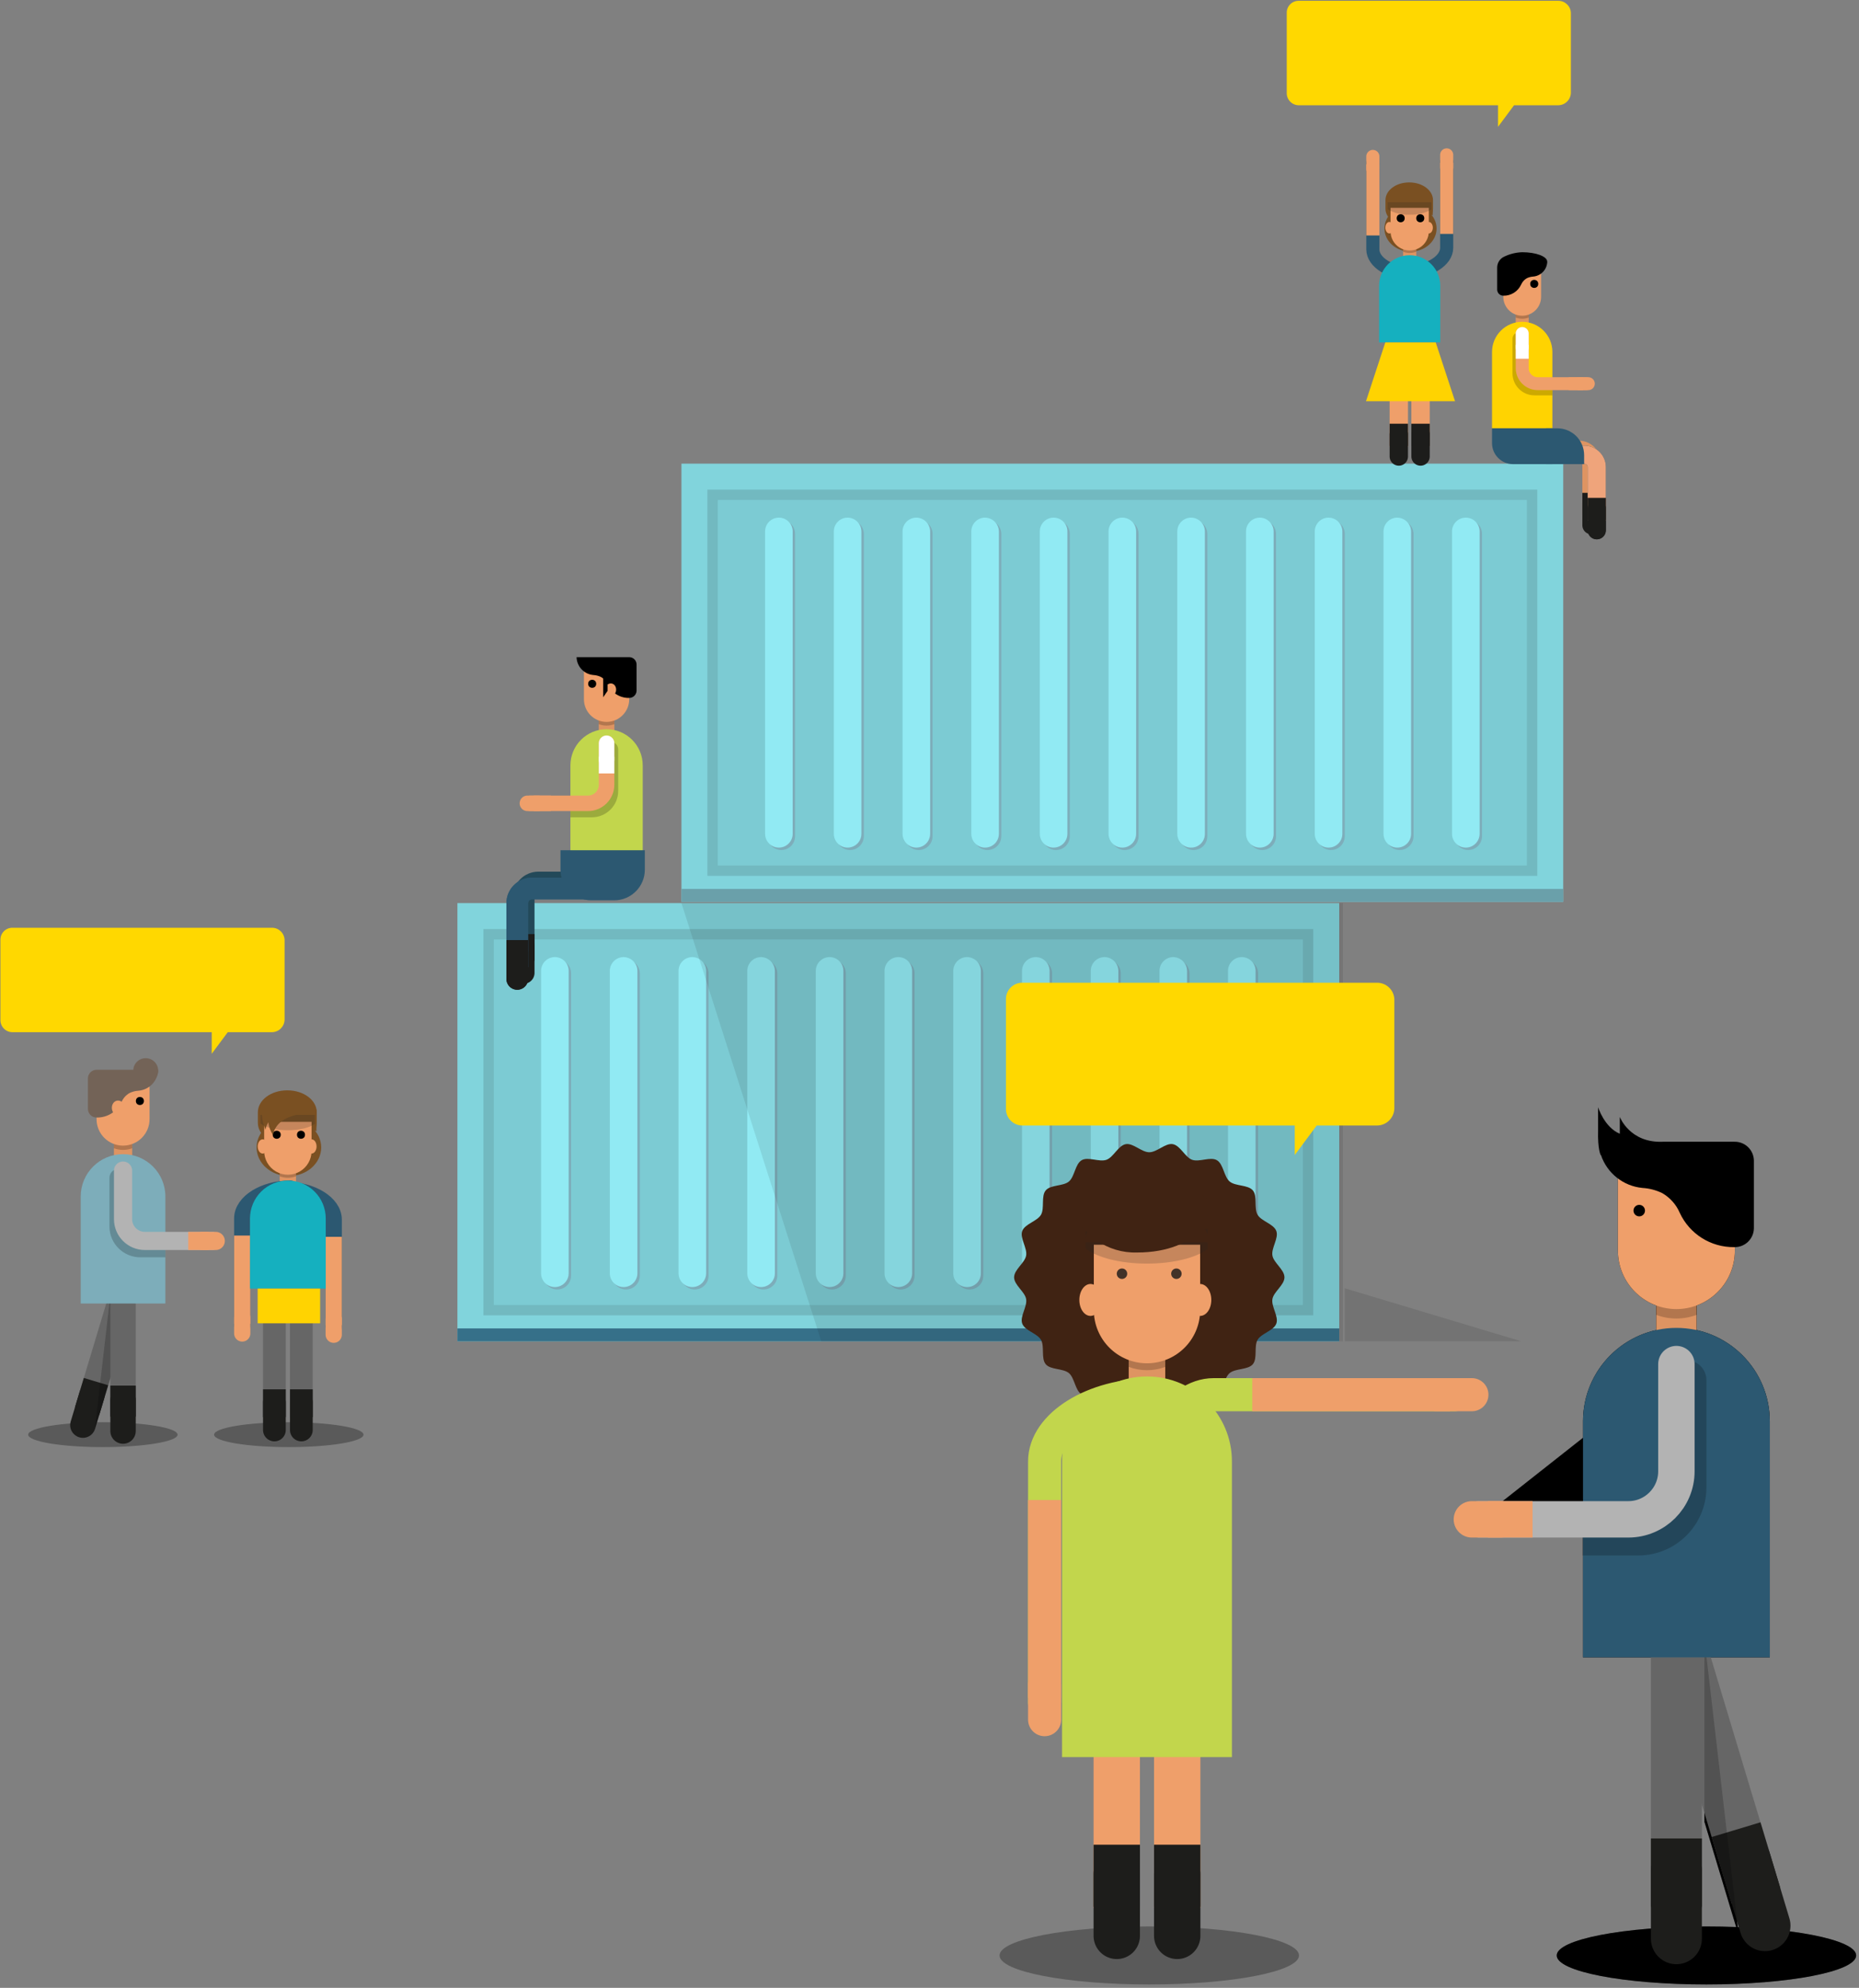 <?xml version="1.0" encoding="UTF-8" standalone="no"?>
<svg width="463px" height="495px" viewBox="0 0 463 495" version="1.1" xmlns="http://www.w3.org/2000/svg" xmlns:xlink="http://www.w3.org/1999/xlink">
    <rect x="0" y="0" width="463" height="495" fill="#808080" stroke="none"/>
    <!-- Generator: Sketch 46.2 (44496) - http://www.bohemiancoding.com/sketch -->
    <title>feature_community</title>
    <desc>Created with Sketch.</desc>
    <defs></defs>
    <g id="Page-1" stroke="none" stroke-width="1" fill="none" fill-rule="evenodd">
        <g id="feature_community">
            <g id="containers" transform="translate(334, 320)" fill-rule="nonzero" fill="#000000" opacity="0.1">
                <polygon id="Shape" points="44.877 14.001 0.93 14.001 0.93 0.797"></polygon>
            </g>
            <g id="community">
                <g id="container" transform="translate(169, 115)" fill-rule="nonzero">
                    <rect id="Rectangle-path" fill="#81D4DC" x="0.721" y="0.453" width="219.614" height="109.114"></rect>
                    <rect id="Rectangle-path" fill="#1D1D1B" opacity="0.05" x="7.187" y="6.918" width="206.684" height="96.183"></rect>
                    <path d="M211.284,9.504 L211.284,100.515 L9.773,100.515 L9.773,9.504 L211.284,9.504 L211.284,9.504 Z M213.871,6.918 L7.187,6.918 L7.187,103.101 L213.871,103.101 L213.871,6.918 L213.871,6.918 Z" id="Shape" fill="#1D1D1B" opacity="0.1"></path>
                    <path d="M111.132,14.499 C110.22,14.499 109.346,14.86 108.701,15.505 C108.057,16.149 107.695,17.024 107.695,17.935 L107.695,93.23 C107.695,95.127 109.234,96.666 111.132,96.666 C113.029,96.666 114.568,95.127 114.568,93.23 L114.568,17.935 C114.568,17.024 114.206,16.149 113.562,15.505 C112.917,14.86 112.043,14.498 111.132,14.499 L111.132,14.499 Z" id="Shape" fill="#7DADBA"></path>
                    <path d="M94.011,14.499 C93.1,14.499 92.225,14.86 91.581,15.505 C90.936,16.149 90.574,17.024 90.575,17.935 L90.575,93.23 C90.575,95.127 92.113,96.666 94.011,96.666 C95.909,96.666 97.447,95.127 97.447,93.23 L97.447,17.935 C97.448,17.024 97.086,16.149 96.441,15.505 C95.797,14.86 94.922,14.499 94.011,14.499 L94.011,14.499 Z" id="Shape" fill="#7DADBA"></path>
                    <path d="M76.951,14.499 C76.039,14.499 75.165,14.86 74.52,15.505 C73.876,16.149 73.514,17.024 73.514,17.935 L73.514,93.23 C73.514,95.127 75.053,96.666 76.951,96.666 C78.848,96.666 80.387,95.127 80.387,93.23 L80.387,17.935 C80.345,16.055 78.831,14.54 76.951,14.499 L76.951,14.499 Z" id="Shape" fill="#7DADBA"></path>
                    <path d="M59.83,14.499 C58.919,14.499 58.044,14.86 57.4,15.505 C56.755,16.149 56.393,17.024 56.394,17.935 L56.394,93.23 C56.394,95.127 57.932,96.666 59.83,96.666 C61.728,96.666 63.266,95.127 63.266,93.23 L63.266,17.935 C63.246,16.046 61.719,14.519 59.83,14.499 L59.83,14.499 Z" id="Shape" fill="#7DADBA"></path>
                    <path d="M179.614,14.499 C178.703,14.499 177.828,14.86 177.184,15.505 C176.539,16.149 176.177,17.024 176.178,17.935 L176.178,93.23 C176.178,95.127 177.716,96.666 179.614,96.666 C181.512,96.666 183.05,95.127 183.05,93.23 L183.05,17.935 C183.009,16.055 181.494,14.54 179.614,14.499 L179.614,14.499 Z" id="Shape" fill="#7DADBA"></path>
                    <path d="M196.674,14.499 C195.763,14.499 194.889,14.86 194.244,15.505 C193.6,16.149 193.238,17.024 193.238,17.935 L193.238,93.23 C193.238,95.127 194.777,96.666 196.674,96.666 C198.572,96.666 200.111,95.127 200.111,93.23 L200.111,17.935 C200.111,17.024 199.749,16.149 199.105,15.505 C198.46,14.86 197.586,14.499 196.674,14.499 L196.674,14.499 Z" id="Shape" fill="#7DADBA"></path>
                    <path d="M42.709,14.499 C41.798,14.499 40.924,14.86 40.279,15.505 C39.635,16.149 39.273,17.024 39.273,17.935 L39.273,93.23 C39.273,95.127 40.812,96.666 42.709,96.666 C44.607,96.666 46.146,95.127 46.146,93.23 L46.146,17.935 C46.125,16.046 44.599,14.519 42.709,14.499 L42.709,14.499 Z" id="Shape" fill="#7DADBA"></path>
                    <path d="M25.589,14.499 C24.677,14.499 23.803,14.86 23.159,15.505 C22.514,16.149 22.152,17.024 22.153,17.935 L22.153,93.23 C22.153,95.127 23.691,96.666 25.589,96.666 C27.487,96.666 29.025,95.127 29.025,93.23 L29.025,17.935 C29.025,17.024 28.664,16.149 28.019,15.505 C27.375,14.86 26.5,14.499 25.589,14.499 L25.589,14.499 Z" id="Shape" fill="#7DADBA"></path>
                    <path d="M162.493,14.499 C161.582,14.499 160.708,14.86 160.063,15.505 C159.419,16.149 159.057,17.024 159.057,17.935 L159.057,93.23 C159.057,94.457 159.712,95.592 160.775,96.205 C161.839,96.819 163.148,96.819 164.212,96.205 C165.275,95.592 165.93,94.457 165.93,93.23 L165.93,17.935 C165.909,16.046 164.383,14.519 162.493,14.499 L162.493,14.499 Z" id="Shape" fill="#7DADBA"></path>
                    <path d="M145.373,14.499 C144.461,14.499 143.587,14.86 142.943,15.505 C142.298,16.149 141.936,17.024 141.937,17.935 L141.937,93.23 C141.937,95.127 143.475,96.666 145.373,96.666 C147.271,96.666 148.809,95.127 148.809,93.23 L148.809,17.935 C148.789,16.046 147.262,14.519 145.373,14.499 L145.373,14.499 Z" id="Shape" fill="#7DADBA"></path>
                    <path d="M128.252,14.499 C127.341,14.499 126.467,14.86 125.822,15.505 C125.178,16.149 124.816,17.024 124.816,17.935 L124.816,93.23 C124.816,94.141 125.178,95.015 125.822,95.66 C126.467,96.304 127.341,96.666 128.252,96.666 C129.167,96.677 130.047,96.318 130.694,95.671 C131.34,95.024 131.699,94.144 131.688,93.23 L131.688,17.935 C131.668,16.046 130.141,14.519 128.252,14.499 L128.252,14.499 Z" id="Shape" fill="#7DADBA"></path>
                    <path d="M110.529,13.896 C109.617,13.896 108.743,14.258 108.098,14.902 C107.454,15.547 107.092,16.421 107.093,17.332 L107.093,92.627 C107.093,94.525 108.631,96.063 110.529,96.063 C112.426,96.063 113.965,94.525 113.965,92.627 L113.965,17.332 C113.965,16.421 113.603,15.547 112.959,14.902 C112.314,14.258 111.44,13.896 110.529,13.896 L110.529,13.896 Z" id="Shape" fill="#91EAF3"></path>
                    <path d="M93.408,13.896 C92.497,13.896 91.622,14.258 90.978,14.902 C90.333,15.547 89.972,16.421 89.972,17.332 L89.972,92.627 C89.972,94.525 91.51,96.063 93.408,96.063 C95.306,96.063 96.844,94.525 96.844,92.627 L96.844,17.332 C96.845,16.421 96.483,15.547 95.838,14.902 C95.194,14.258 94.32,13.896 93.408,13.896 L93.408,13.896 Z" id="Shape" fill="#91EAF3"></path>
                    <path d="M76.348,13.896 C75.436,13.896 74.562,14.258 73.918,14.902 C73.273,15.547 72.911,16.421 72.912,17.332 L72.912,92.627 C72.912,94.525 74.45,96.063 76.348,96.063 C78.246,96.063 79.784,94.525 79.784,92.627 L79.784,17.332 C79.742,15.452 78.228,13.938 76.348,13.896 L76.348,13.896 Z" id="Shape" fill="#91EAF3"></path>
                    <path d="M59.227,13.896 C58.316,13.896 57.442,14.258 56.797,14.902 C56.153,15.547 55.791,16.421 55.791,17.332 L55.791,92.627 C55.791,93.854 56.446,94.989 57.509,95.603 C58.572,96.216 59.882,96.216 60.945,95.603 C62.008,94.989 62.663,93.854 62.663,92.627 L62.663,17.332 C62.643,15.443 61.116,13.917 59.227,13.896 L59.227,13.896 Z" id="Shape" fill="#91EAF3"></path>
                    <path d="M179.011,13.896 C178.1,13.896 177.225,14.258 176.581,14.902 C175.936,15.547 175.575,16.421 175.575,17.332 L175.575,92.627 C175.575,94.525 177.113,96.063 179.011,96.063 C180.909,96.063 182.447,94.525 182.447,92.627 L182.447,17.332 C182.406,15.452 180.891,13.938 179.011,13.896 L179.011,13.896 Z" id="Shape" fill="#91EAF3"></path>
                    <path d="M196.072,13.896 C195.16,13.896 194.286,14.258 193.641,14.902 C192.997,15.547 192.635,16.421 192.635,17.332 L192.635,92.627 C192.635,94.525 194.174,96.063 196.072,96.063 C197.969,96.063 199.508,94.525 199.508,92.627 L199.508,17.332 C199.508,16.421 199.146,15.547 198.502,14.902 C197.857,14.258 196.983,13.896 196.072,13.896 L196.072,13.896 Z" id="Shape" fill="#91EAF3"></path>
                    <path d="M42.107,13.896 C41.195,13.896 40.321,14.258 39.676,14.902 C39.032,15.547 38.67,16.421 38.67,17.332 L38.67,92.627 C38.67,94.525 40.209,96.063 42.107,96.063 C44.004,96.063 45.543,94.525 45.543,92.627 L45.543,17.332 C45.522,15.443 43.996,13.916 42.107,13.896 L42.107,13.896 Z" id="Shape" fill="#91EAF3"></path>
                    <path d="M24.986,13.896 C24.075,13.896 23.2,14.258 22.556,14.902 C21.911,15.547 21.549,16.421 21.55,17.332 L21.55,92.627 C21.55,94.525 23.088,96.063 24.986,96.063 C26.884,96.063 28.422,94.525 28.422,92.627 L28.422,17.332 C28.423,16.421 28.061,15.547 27.416,14.902 C26.772,14.258 25.897,13.896 24.986,13.896 L24.986,13.896 Z" id="Shape" fill="#91EAF3"></path>
                    <path d="M161.891,13.896 C160.979,13.896 160.105,14.258 159.46,14.902 C158.816,15.547 158.454,16.421 158.454,17.332 L158.454,92.627 C158.454,94.525 159.993,96.063 161.891,96.063 C163.788,96.063 165.327,94.525 165.327,92.627 L165.327,17.332 C165.306,15.443 163.78,13.917 161.891,13.896 L161.891,13.896 Z" id="Shape" fill="#91EAF3"></path>
                    <path d="M144.77,13.896 C143.859,13.896 142.984,14.258 142.34,14.902 C141.695,15.547 141.333,16.421 141.334,17.332 L141.334,92.627 C141.334,94.525 142.872,96.063 144.77,96.063 C146.668,96.063 148.206,94.525 148.206,92.627 L148.206,17.332 C148.186,15.443 146.659,13.917 144.77,13.896 L144.77,13.896 Z" id="Shape" fill="#91EAF3"></path>
                    <path d="M127.649,13.896 C126.738,13.896 125.864,14.258 125.219,14.902 C124.575,15.547 124.213,16.421 124.213,17.332 L124.213,92.627 C124.213,93.538 124.575,94.413 125.219,95.057 C125.864,95.702 126.738,96.063 127.649,96.063 C128.564,96.074 129.444,95.715 130.091,95.068 C130.738,94.422 131.096,93.541 131.086,92.627 L131.086,17.332 C131.065,15.443 129.539,13.917 127.649,13.896 L127.649,13.896 Z" id="Shape" fill="#91EAF3"></path>
                    <rect id="Rectangle-path" fill="#6AA0AA" x="0.721" y="106.36" width="219.614" height="3.206"></rect>
                </g>
                <g id="container_unten" transform="translate(113, 224)" fill-rule="nonzero">
                    <rect id="Rectangle-path" fill="#81D4DC" x="0.928" y="0.887" width="219.614" height="109.114"></rect>
                    <rect id="Rectangle-path" fill="#1D1D1B" opacity="0.05" x="7.394" y="7.352" width="206.684" height="96.183"></rect>
                    <path d="M211.491,9.938 L211.491,100.949 L9.98,100.949 L9.98,9.938 L211.491,9.938 L211.491,9.938 Z M214.077,7.352 L7.394,7.352 L7.394,103.535 L214.077,103.535 L214.077,7.352 Z" id="Shape" fill="#1D1D1B" opacity="0.1"></path>
                    <path d="M111.338,14.933 C110.427,14.933 109.553,15.295 108.908,15.939 C108.264,16.584 107.902,17.458 107.902,18.369 L107.902,93.664 C107.902,95.562 109.441,97.1 111.338,97.1 C113.236,97.1 114.775,95.562 114.775,93.664 L114.775,18.369 C114.775,17.458 114.413,16.584 113.769,15.939 C113.124,15.295 112.25,14.933 111.338,14.933 L111.338,14.933 Z" id="Shape" fill="#7DADBA"></path>
                    <path d="M94.218,14.933 C93.306,14.933 92.432,15.295 91.788,15.939 C91.143,16.584 90.781,17.458 90.782,18.369 L90.782,93.664 C90.782,95.562 92.32,97.1 94.218,97.1 C96.116,97.1 97.654,95.562 97.654,93.664 L97.654,18.369 C97.654,17.458 97.293,16.584 96.648,15.939 C96.004,15.295 95.129,14.933 94.218,14.933 L94.218,14.933 Z" id="Shape" fill="#7DADBA"></path>
                    <path d="M77.158,14.933 C76.246,14.933 75.372,15.295 74.727,15.939 C74.083,16.584 73.721,17.458 73.721,18.369 L73.721,93.664 C73.721,95.562 75.26,97.1 77.158,97.1 C79.055,97.1 80.594,95.562 80.594,93.664 L80.594,18.369 C80.552,16.489 79.038,14.975 77.158,14.933 Z" id="Shape" fill="#7DADBA"></path>
                    <path d="M60.037,14.933 C59.126,14.933 58.251,15.295 57.607,15.939 C56.962,16.584 56.6,17.458 56.601,18.369 L56.601,93.664 C56.601,95.562 58.139,97.1 60.037,97.1 C61.935,97.1 63.473,95.562 63.473,93.664 L63.473,18.369 C63.453,16.48 61.926,14.954 60.037,14.933 L60.037,14.933 Z" id="Shape" fill="#7DADBA"></path>
                    <path d="M179.821,14.933 C178.91,14.933 178.035,15.295 177.391,15.939 C176.746,16.584 176.384,17.458 176.385,18.369 L176.385,93.664 C176.385,95.562 177.923,97.1 179.821,97.1 C181.719,97.1 183.257,95.562 183.257,93.664 L183.257,18.369 C183.216,16.489 181.701,14.975 179.821,14.933 Z" id="Shape" fill="#7DADBA"></path>
                    <path d="M196.881,14.933 C195.97,14.933 195.096,15.295 194.451,15.939 C193.807,16.584 193.445,17.458 193.445,18.369 L193.445,93.664 C193.445,95.562 194.984,97.1 196.881,97.1 C198.779,97.1 200.317,95.562 200.317,93.664 L200.317,18.369 C200.318,17.458 199.956,16.584 199.312,15.939 C198.667,15.295 197.793,14.933 196.881,14.933 L196.881,14.933 Z" id="Shape" fill="#7DADBA"></path>
                    <path d="M42.916,14.933 C42.005,14.933 41.131,15.295 40.486,15.939 C39.842,16.584 39.48,17.458 39.48,18.369 L39.48,93.664 C39.48,95.562 41.019,97.1 42.916,97.1 C44.814,97.1 46.352,95.562 46.352,93.664 L46.352,18.369 C46.332,16.48 44.806,14.954 42.916,14.933 L42.916,14.933 Z" id="Shape" fill="#7DADBA"></path>
                    <path d="M25.796,14.933 C24.884,14.933 24.01,15.295 23.366,15.939 C22.721,16.584 22.359,17.458 22.36,18.369 L22.36,93.664 C22.36,95.562 23.898,97.1 25.796,97.1 C27.694,97.1 29.232,95.562 29.232,93.664 L29.232,18.369 C29.232,17.458 28.87,16.584 28.226,15.939 C27.581,15.295 26.707,14.933 25.796,14.933 L25.796,14.933 Z" id="Shape" fill="#7DADBA"></path>
                    <path d="M162.7,14.933 C161.789,14.933 160.915,15.295 160.27,15.939 C159.626,16.584 159.264,17.458 159.264,18.369 L159.264,93.664 C159.264,95.562 160.803,97.1 162.7,97.1 C164.598,97.1 166.137,95.562 166.137,93.664 L166.137,18.369 C166.116,16.48 164.59,14.954 162.7,14.933 L162.7,14.933 Z" id="Shape" fill="#7DADBA"></path>
                    <path d="M145.58,14.933 C144.668,14.933 143.794,15.295 143.149,15.939 C142.505,16.584 142.143,17.458 142.144,18.369 L142.144,93.664 C142.144,95.562 143.682,97.1 145.58,97.1 C147.477,97.1 149.016,95.562 149.016,93.664 L149.016,18.369 C148.995,16.48 147.469,14.954 145.58,14.933 L145.58,14.933 Z" id="Shape" fill="#7DADBA"></path>
                    <path d="M128.459,14.933 C127.548,14.933 126.673,15.295 126.029,15.939 C125.384,16.584 125.023,17.458 125.023,18.369 L125.023,93.664 C125.023,94.575 125.384,95.45 126.029,96.094 C126.673,96.739 127.548,97.101 128.459,97.1 C129.374,97.111 130.254,96.752 130.901,96.105 C131.547,95.459 131.906,94.578 131.895,93.664 L131.895,18.369 C131.875,16.48 130.348,14.954 128.459,14.933 L128.459,14.933 Z" id="Shape" fill="#7DADBA"></path>
                    <path d="M110.736,14.33 C109.824,14.33 108.95,14.692 108.305,15.336 C107.661,15.981 107.299,16.855 107.299,17.767 L107.299,93.061 C107.299,94.959 108.838,96.497 110.736,96.497 C112.633,96.497 114.172,94.959 114.172,93.061 L114.172,17.767 C114.172,16.855 113.81,15.981 113.166,15.336 C112.521,14.692 111.647,14.33 110.736,14.33 L110.736,14.33 Z" id="Shape" fill="#91EAF3"></path>
                    <path d="M93.615,14.33 C92.704,14.33 91.829,14.692 91.185,15.336 C90.54,15.981 90.178,16.855 90.179,17.767 L90.179,93.061 C90.179,94.959 91.717,96.497 93.615,96.497 C95.513,96.497 97.051,94.959 97.051,93.061 L97.051,17.767 C97.052,16.855 96.69,15.981 96.045,15.336 C95.401,14.692 94.527,14.33 93.615,14.33 L93.615,14.33 Z" id="Shape" fill="#91EAF3"></path>
                    <path d="M76.555,14.33 C75.643,14.33 74.769,14.692 74.125,15.336 C73.48,15.981 73.118,16.855 73.119,17.767 L73.119,93.061 C73.119,94.959 74.657,96.497 76.555,96.497 C78.452,96.497 79.991,94.959 79.991,93.061 L79.991,17.767 C79.949,15.886 78.435,14.372 76.555,14.33 L76.555,14.33 Z" id="Shape" fill="#91EAF3"></path>
                    <path d="M59.434,14.33 C58.523,14.33 57.648,14.692 57.004,15.336 C56.359,15.981 55.998,16.855 55.998,17.767 L55.998,93.061 C55.998,94.959 57.536,96.497 59.434,96.497 C61.332,96.497 62.87,94.959 62.87,93.061 L62.87,17.767 C62.85,15.877 61.323,14.351 59.434,14.33 L59.434,14.33 Z" id="Shape" fill="#91EAF3"></path>
                    <path d="M179.218,14.33 C178.307,14.33 177.432,14.692 176.788,15.336 C176.143,15.981 175.782,16.855 175.782,17.767 L175.782,93.061 C175.782,94.959 177.32,96.497 179.218,96.497 C181.116,96.497 182.654,94.959 182.654,93.061 L182.654,17.767 C182.613,15.886 181.098,14.372 179.218,14.33 L179.218,14.33 Z" id="Shape" fill="#91EAF3"></path>
                    <path d="M196.278,14.33 C195.367,14.33 194.493,14.692 193.848,15.336 C193.204,15.981 192.842,16.855 192.842,17.767 L192.842,93.061 C192.842,94.959 194.381,96.497 196.278,96.497 C198.176,96.497 199.715,94.959 199.715,93.061 L199.715,17.767 C199.715,16.855 199.353,15.981 198.709,15.336 C198.064,14.692 197.19,14.33 196.278,14.33 L196.278,14.33 Z" id="Shape" fill="#91EAF3"></path>
                    <path d="M42.313,14.33 C41.402,14.33 40.528,14.692 39.883,15.336 C39.239,15.981 38.877,16.855 38.877,17.767 L38.877,93.061 C38.877,94.959 40.416,96.497 42.313,96.497 C44.211,96.497 45.75,94.959 45.75,93.061 L45.75,17.767 C45.729,15.877 44.203,14.351 42.313,14.33 L42.313,14.33 Z" id="Shape" fill="#91EAF3"></path>
                    <path d="M25.193,14.33 C24.281,14.33 23.407,14.692 22.763,15.336 C22.118,15.981 21.756,16.855 21.757,17.767 L21.757,93.061 C21.757,94.959 23.295,96.497 25.193,96.497 C27.091,96.497 28.629,94.959 28.629,93.061 L28.629,17.767 C28.63,16.855 28.268,15.981 27.623,15.336 C26.979,14.692 26.104,14.33 25.193,14.33 L25.193,14.33 Z" id="Shape" fill="#91EAF3"></path>
                    <path d="M162.098,14.33 C161.186,14.33 160.312,14.692 159.667,15.336 C159.023,15.981 158.661,16.855 158.661,17.767 L158.661,93.061 C158.661,94.959 160.2,96.497 162.098,96.497 C163.995,96.497 165.534,94.959 165.534,93.061 L165.534,17.767 C165.513,15.877 163.987,14.351 162.098,14.33 L162.098,14.33 Z" id="Shape" fill="#91EAF3"></path>
                    <path d="M144.977,14.33 C144.065,14.33 143.191,14.692 142.547,15.336 C141.902,15.981 141.54,16.855 141.541,17.767 L141.541,93.061 C141.541,94.959 143.079,96.497 144.977,96.497 C146.875,96.497 148.413,94.959 148.413,93.061 L148.413,17.767 C148.393,15.877 146.866,14.351 144.977,14.33 L144.977,14.33 Z" id="Shape" fill="#91EAF3"></path>
                    <path d="M127.856,14.33 C126.945,14.33 126.071,14.692 125.426,15.336 C124.782,15.981 124.42,16.855 124.42,17.767 L124.42,93.061 C124.42,93.973 124.782,94.847 125.426,95.491 C126.071,96.136 126.945,96.498 127.856,96.497 C128.771,96.508 129.651,96.149 130.298,95.503 C130.945,94.856 131.303,93.976 131.292,93.061 L131.292,17.767 C131.272,15.877 129.746,14.351 127.856,14.33 L127.856,14.33 Z" id="Shape" fill="#91EAF3"></path>
                    <rect id="Rectangle-path" fill="#367089" x="0.928" y="106.795" width="219.614" height="3.206"></rect>
                    <polygon id="Shape" fill="#1D1D1B" opacity="0.1" points="91.54 110.001 56.721 0.887 221.474 0.887 221.474 110.001"></polygon>
                </g>
                <g id="paar1" transform="translate(248, 244)">
                    <g id="frau">
                        <path d="M94.963,0.718 L6.568,0.718 C5.484,0.72 4.446,1.159 3.689,1.935 C2.932,2.711 2.518,3.759 2.542,4.843 L2.542,32.066 C2.516,33.158 2.925,34.216 3.681,35.005 C4.437,35.794 5.476,36.249 6.568,36.269 L74.471,36.269 L74.471,43.613 L79.929,36.269 L94.963,36.269 C97.294,36.25 99.196,34.396 99.273,32.066 L99.273,4.843 C99.189,2.528 97.279,0.7 94.963,0.718 L94.963,0.718 Z" id="Shape" fill="#FFD800" fill-rule="nonzero"></path>
                        <ellipse id="Oval" fill="#000000" fill-rule="nonzero" opacity="0.3" cx="38.238" cy="242.937" rx="37.29" ry="7.222"></ellipse>
                        <path d="M4.571,74.067 C4.571,72.147 7.247,70.485 7.567,68.657 C7.896,66.777 5.955,64.302 6.593,62.549 C7.243,60.764 10.327,60.118 11.266,58.496 C12.213,56.858 11.238,53.865 12.448,52.425 C13.661,50.981 16.779,51.425 18.223,50.212 C19.663,49.002 19.764,45.853 21.402,44.906 C23.024,43.967 25.801,45.447 27.585,44.798 C29.338,44.159 30.512,41.235 32.392,40.906 C34.22,40.586 36.319,42.928 38.238,42.928 C40.158,42.928 42.257,40.586 44.085,40.906 C45.965,41.235 47.138,44.159 48.892,44.798 C50.676,45.447 53.453,43.968 55.076,44.906 C56.713,45.854 56.814,49.003 58.254,50.212 C59.699,51.425 62.816,50.982 64.03,52.426 C65.239,53.866 64.264,56.859 65.211,58.497 C66.15,60.119 69.234,60.765 69.883,62.549 C70.522,64.302 68.58,66.777 68.909,68.657 C69.23,70.485 71.906,72.147 71.906,74.067 C71.906,75.987 69.23,77.649 68.909,79.477 C68.58,81.357 70.522,83.832 69.883,85.585 C69.234,87.37 66.15,88.016 65.211,89.638 C64.264,91.276 65.239,94.269 64.029,95.709 C62.816,97.153 59.698,96.709 58.254,97.923 C56.814,99.132 56.713,102.281 55.075,103.228 C53.453,104.167 50.676,102.687 48.892,103.337 C47.138,103.975 45.965,106.899 44.085,107.228 C42.257,107.549 40.158,105.206 38.238,105.206 C36.319,105.206 34.22,107.549 32.392,107.228 C30.512,106.899 29.339,103.975 27.585,103.337 C25.8,102.687 23.024,104.167 21.401,103.228 C19.763,102.28 19.662,99.132 18.222,97.922 C16.778,96.709 13.66,97.153 12.447,95.708 C11.237,94.268 12.213,91.275 11.265,89.638 C10.327,88.015 7.243,87.37 6.593,85.585 C5.955,83.832 7.896,81.357 7.567,79.478 C7.247,77.65 4.571,75.987 4.571,74.067 Z" id="Shape" fill="#402313" fill-rule="nonzero"></path>
                        <path d="M56.337,95.656 L20.041,95.328 C18.351,95.312 16.764,94.515 15.743,93.169 C14.722,91.823 14.382,90.079 14.822,88.448 L22.769,59.036 L52.103,55.47 L61.631,88.696 C62.106,90.351 61.771,92.133 60.729,93.503 C59.687,94.874 58.058,95.672 56.337,95.656 Z" id="Shape" fill="#402313" fill-rule="nonzero"></path>
                        <path d="M30.139,168.491 L30.139,231.112" id="Shape" stroke="#EF9F6A" stroke-width="11.546"></path>
                        <path d="M30.139,222.616 L30.139,238.059" id="Shape" stroke="#1D1D1B" stroke-width="11.546" stroke-linecap="round"></path>
                        <path d="M30.139,215.358 L30.139,230.8" id="Shape" stroke="#1D1D1B" stroke-width="11.546"></path>
                        <path d="M45.194,168.491 L45.194,231.112" id="Shape" stroke="#EF9F6A" stroke-width="11.546"></path>
                        <path d="M45.194,222.616 L45.194,238.059" id="Shape" stroke="#1D1D1B" stroke-width="11.546" stroke-linecap="round"></path>
                        <path d="M45.194,215.358 L45.194,230.8" id="Shape" stroke="#1D1D1B" stroke-width="11.546"></path>
                        <rect id="Rectangle-path" fill="#DE9462" fill-rule="nonzero" x="33.112" y="92.645" width="9.109" height="9.109"></rect>
                        <path d="M37.666,95.066 C36.112,95.063 34.57,94.785 33.112,94.245 L33.112,96.378 C36.049,97.473 39.283,97.473 42.221,96.378 L42.221,94.245 C40.763,94.785 39.221,95.063 37.666,95.066 L37.666,95.066 Z" id="Shape" fill="#000000" fill-rule="nonzero" opacity="0.2"></path>
                        <path d="M12.171,179.854 L12.171,119.916 C12.171,110.908 24.434,103.298 38.952,103.298" id="Shape" stroke="#C2D64C" stroke-width="8.247" stroke-linecap="round"></path>
                        <path d="M12.171,184.216 L12.171,175.493" id="Shape" stroke="#EF9F6A" stroke-width="8.247" stroke-linecap="round"></path>
                        <path d="M12.171,178.772 L12.171,129.528" id="Shape" stroke="#EF9F6A" stroke-width="8.247"></path>
                        <path d="M114.224,103.298 L54.286,103.298 C45.277,103.298 37.667,115.561 37.667,130.078" id="Shape" stroke="#C2D64C" stroke-width="8.247" stroke-linecap="round"></path>
                        <path d="M118.585,103.298 L109.862,103.298" id="Shape" stroke="#EF9F6A" stroke-width="8.247" stroke-linecap="round"></path>
                        <path d="M113.141,103.298 L63.897,103.298" id="Shape" stroke="#EF9F6A" stroke-width="8.247"></path>
                        <path d="M50.908,82.235 C50.908,89.549 44.979,95.477 37.666,95.477 C30.353,95.477 24.425,89.549 24.425,82.235 L24.425,65.955 L50.908,65.955 L50.908,82.235 Z" id="_Pfad_" fill="#EF9F6A" fill-rule="nonzero"></path>
                        <path d="M22.407,62.068 L22.407,66.914 C25.203,69.132 30.982,70.658 37.667,70.658 C44.223,70.658 49.91,69.19 52.764,67.039 L52.764,62.068 L22.407,62.068 Z" id="Shape" fill="#232323" fill-rule="nonzero" opacity="0.2"></path>
                        <ellipse id="Oval" fill="#EF9F6A" fill-rule="nonzero" cx="50.908" cy="79.705" rx="2.78" ry="3.976"></ellipse>
                        <ellipse id="Oval" fill="#EF9F6A" fill-rule="nonzero" cx="23.599" cy="79.705" rx="2.78" ry="3.976"></ellipse>
                        <circle id="_Pfad_2" fill="#423228" fill-rule="nonzero" cx="44.993" cy="73.173" r="1.302"></circle>
                        <circle id="_Pfad_3" fill="#423228" fill-rule="nonzero" cx="31.441" cy="73.173" r="1.302"></circle>
                        <path d="M52.925,65.342 L52.925,64.514 C52.926,62.598 51.514,60.974 49.617,60.709 L37.667,59.036 L25.716,60.709 C23.819,60.974 22.407,62.598 22.407,64.514 L22.407,65.342 L52.925,65.342 Z" id="Shape" fill="#402313" fill-rule="nonzero"></path>
                        <path d="M54.679,57.33 C54.679,57.33 51.135,67.89 35.183,67.89 C27.877,68.117 21.28,63.546 18.926,56.625 C18.926,56.625 24.821,62.867 33.595,54.431 C35.58,51.053 51.814,49.379 54.679,57.33 Z" id="Shape" fill="#402313" fill-rule="nonzero"></path>
                        <path d="M58.821,193.536 L16.512,193.536 L16.512,119.912 C16.512,108.229 25.983,98.758 37.666,98.758 L37.666,98.758 C49.35,98.758 58.821,108.229 58.821,119.912 L58.821,193.536 Z" id="Shape" fill="#C2D64C" fill-rule="nonzero"></path>
                    </g>
                    <g id="mann" transform="translate(118, 49)">
                        <ellipse id="Oval" fill="#000000" fill-rule="nonzero" cx="59.003" cy="193.937" rx="37.29" ry="7.222"></ellipse>
                        <path d="M51.52,113.271 L71.383,179.201" id="Shape" fill="#000000" fill-rule="nonzero"></path>
                        <path d="M68.688,170.256 L73.586,186.514" id="Shape" fill="#000000" fill-rule="nonzero"></path>
                        <path d="M66.386,162.614 L71.284,178.872" id="Shape" fill="#000000" fill-rule="nonzero"></path>
                        <path d="M51.52,113.271 L51.52,182.127" id="Shape" fill="#000000" fill-rule="nonzero"></path>
                        <path d="M51.52,172.785 L51.52,189.766" id="Shape" fill="#000000" fill-rule="nonzero"></path>
                        <path d="M51.52,164.804 L51.52,181.785" id="Shape" fill="#000000" fill-rule="nonzero"></path>
                        <polygon id="Shape" fill="#000000" fill-rule="nonzero" points="58.504 160.662 64.696 181.216 67.077 189.085 59.003 119.505 58.504 112.239 58.504 113.271"></polygon>
                        <rect id="Rectangle-path" fill="#000000" fill-rule="nonzero" x="46.512" y="29.871" width="10.016" height="10.016"></rect>
                        <path d="M28.259,60.923 C28.259,48.076 38.673,37.662 51.52,37.662 L51.52,37.662 C64.367,37.662 74.782,48.076 74.782,60.923 L74.782,119.704 L28.259,119.704 L28.259,60.923 Z" id="Shape" fill="#000000" fill-rule="nonzero"></path>
                        <path d="M36.96,18.425 C36.96,26.466 43.479,32.985 51.52,32.985 C59.562,32.985 66.081,26.466 66.081,18.425 L66.081,0.523 L36.96,0.523 L36.96,18.425 Z" id="_Pfad_4" fill="#000000" fill-rule="nonzero"></path>
                        <path d="M51.52,32.985 C49.811,32.982 48.115,32.676 46.512,32.082 L46.512,34.427 C49.742,35.631 53.298,35.631 56.529,34.427 L56.529,32.082 C54.925,32.676 53.23,32.982 51.52,32.985 L51.52,32.985 Z" id="Shape" fill="#000000" fill-rule="nonzero"></path>
                        <circle id="_Pfad_5" fill="#000000" fill-rule="nonzero" cx="42.267" cy="8.459" r="1.432"></circle>
                        <ellipse id="_Pfad_6" fill="#000000" fill-rule="nonzero" transform="translate(53.999, 12.487) rotate(-77.127) translate(-53.999, -12.487) " cx="53.999" cy="12.487" rx="4.296" ry="3.64"></ellipse>
                        <path d="M54.015,45.704 C52.692,45.704 51.423,46.23 50.488,47.165 C49.553,48.1 49.027,49.369 49.027,50.692 L49.027,77.377 C49.023,81.231 45.899,84.355 42.044,84.36 L28.259,84.36 L28.259,94.335 L42.044,94.335 C51.406,94.324 58.992,86.738 59.003,77.377 L59.003,50.692 C59.003,49.369 58.478,48.1 57.542,47.165 C56.607,46.23 55.338,45.704 54.015,45.704 Z" id="Shape" fill="#000000" fill-rule="nonzero"></path>
                        <path d="M51.52,46.683 L51.52,73.368 C51.52,79.979 46.161,85.339 39.55,85.339 L2.485,85.339" id="Shape" fill="#000000" fill-rule="nonzero"></path>
                        <path d="M7.721,85.339 L0.585,85.339" id="Shape" fill="#000000" fill-rule="nonzero"></path>
                        <ellipse id="Oval" fill="#000000" fill-rule="nonzero" opacity="0.3" cx="59.003" cy="193.937" rx="37.29" ry="7.222"></ellipse>
                        <path d="M51.52,113.271 L71.383,179.201" id="Shape" stroke="#666666" stroke-width="12.696"></path>
                        <path d="M68.688,170.256 L73.586,186.514" id="Shape" stroke="#1D1D1B" stroke-width="12.696" stroke-linecap="round"></path>
                        <path d="M66.386,162.614 L71.284,178.872" id="Shape" stroke="#1D1D1B" stroke-width="12.696"></path>
                        <path d="M51.52,113.271 L51.52,182.127" id="Shape" stroke="#666666" stroke-width="12.696"></path>
                        <path d="M51.52,172.785 L51.52,189.766" id="Shape" stroke="#1D1D1B" stroke-width="12.696" stroke-linecap="round"></path>
                        <path d="M51.52,164.804 L51.52,181.785" id="Shape" stroke="#1D1D1B" stroke-width="12.696"></path>
                        <g id="Group" opacity="0.2" transform="translate(58, 112)" fill-rule="nonzero" fill="#000000">
                            <polygon id="Shape" points="0.504 48.662 6.696 69.216 9.077 77.085 1.003 7.505 0.504 0.239 0.504 1.271"></polygon>
                        </g>
                        <rect id="Rectangle-path" fill="#DE9462" fill-rule="nonzero" x="46.512" y="29.871" width="10.016" height="10.016"></rect>
                        <path d="M28.259,60.923 C28.259,48.076 38.673,37.662 51.52,37.662 L51.52,37.662 C64.367,37.662 74.782,48.076 74.782,60.923 L74.782,119.704 L28.259,119.704 L28.259,60.923 Z" id="Shape" fill="#2C5871" fill-rule="nonzero"></path>
                        <path d="M36.96,18.425 C36.96,26.466 43.479,32.985 51.52,32.985 C59.562,32.985 66.081,26.466 66.081,18.425 L66.081,0.523 L36.96,0.523 L36.96,18.425 Z" id="_Pfad_7" fill="#EF9F6A" fill-rule="nonzero"></path>
                        <path d="M51.52,32.985 C49.811,32.982 48.115,32.676 46.512,32.082 L46.512,34.427 C49.742,35.631 53.298,35.631 56.529,34.427 L56.529,32.082 C54.925,32.676 53.23,32.982 51.52,32.985 L51.52,32.985 Z" id="Shape" fill="#000000" fill-rule="nonzero" opacity="0.2"></path>
                        <circle id="_Pfad_8" fill="#000000" fill-rule="nonzero" cx="42.267" cy="8.459" r="1.432"></circle>
                        <ellipse id="_Pfad_9" fill="#EF9F6A" fill-rule="nonzero" transform="translate(53.999, 12.487) rotate(-77.127) translate(-53.999, -12.487) " cx="53.999" cy="12.487" rx="4.296" ry="3.64"></ellipse>
                        <g id="Group" opacity="0.2" transform="translate(28, 45)" fill-rule="nonzero" fill="#000000">
                            <path d="M26.015,0.704 C24.692,0.704 23.423,1.23 22.488,2.165 C21.553,3.1 21.027,4.369 21.027,5.692 L21.027,32.377 C21.023,36.231 17.899,39.355 14.044,39.36 L0.259,39.36 L0.259,49.335 L14.044,49.335 C23.406,49.324 30.992,41.738 31.003,32.377 L31.003,5.692 C31.003,4.369 30.478,3.1 29.542,2.165 C28.607,1.23 27.338,0.704 26.015,0.704 Z" id="Shape"></path>
                        </g>
                        <path d="M51.52,46.683 L51.52,73.368 C51.52,79.979 46.161,85.339 39.55,85.339 L2.485,85.339" id="Shape" stroke="#B3B3B3" stroke-width="9.069" stroke-linecap="round"></path>
                        <path d="M15.702,85.339 L4.575,85.339" id="Shape" stroke="#EF9F6A" stroke-width="9.069"></path>
                        <path d="M7.721,85.339 L0.585,85.339" id="Shape" stroke="#EF9F6A" stroke-width="9.069" stroke-linecap="round"></path>
                    </g>
                </g>
                <g id="paar2" transform="translate(0, 231)">
                    <path d="M67.722,0.025 L3.053,0.025 C2.259,0.026 1.5,0.347 0.946,0.915 C0.392,1.482 0.09,2.249 0.107,3.042 L0.107,22.959 C0.088,23.758 0.388,24.531 0.94,25.109 C1.493,25.686 2.253,26.019 3.053,26.033 L52.73,26.033 L52.73,31.406 L56.723,26.033 L67.722,26.033 C69.427,26.02 70.819,24.663 70.875,22.959 L70.875,3.042 C70.814,1.349 69.416,0.012 67.722,0.025 L67.722,0.025 Z" id="Shape" fill="#FFD800" fill-rule="nonzero"></path>
                    <g id="frau-2" transform="translate(53, 40)">
                        <ellipse id="Oval" fill="#000000" fill-rule="nonzero" opacity="0.3" cx="18.926" cy="86.252" rx="18.605" ry="3.095"></ellipse>
                        <path d="M25.809,5.323 L21.332,5.323 C21.332,7.653 23.147,9.674 25.809,10.691 L25.809,5.323 Z" id="Shape" fill="#7A5022" fill-rule="nonzero"></path>
                        <path d="M25.889,8.616 C25.889,11.589 22.676,14 18.712,14 L18.4,14 C14.436,14 11.223,11.589 11.223,8.616 L11.223,5.97 C11.223,2.958 14.478,0.516 18.494,0.516 L18.618,0.516 C22.633,0.516 25.889,2.958 25.889,5.97 L25.889,8.616 Z" id="Shape" fill="#7A5022" fill-rule="nonzero"></path>
                        <ellipse id="Oval" fill="#7A5022" fill-rule="nonzero" cx="18.952" cy="14.736" rx="8.044" ry="7.119"></ellipse>
                        <path d="M15.341,54.068 L15.341,81.988" id="Shape" stroke="#666666" stroke-width="5.663"></path>
                        <path d="M15.341,78.2 L15.341,85.085" id="Shape" stroke="#1D1D1B" stroke-width="5.663" stroke-linecap="round"></path>
                        <path d="M15.341,74.964 L15.341,81.849" id="Shape" stroke="#1D1D1B" stroke-width="5.663"></path>
                        <path d="M22.054,54.068 L22.054,81.988" id="Shape" stroke="#666666" stroke-width="5.663"></path>
                        <path d="M22.054,78.2 L22.054,85.085" id="Shape" stroke="#1D1D1B" stroke-width="5.663" stroke-linecap="round"></path>
                        <path d="M22.054,74.964 L22.054,81.849" id="Shape" stroke="#1D1D1B" stroke-width="5.663"></path>
                        <rect id="Rectangle-path" fill="#DE9462" fill-rule="nonzero" x="16.667" y="20.251" width="4.061" height="4.061"></rect>
                        <path d="M18.697,21.331 C18.004,21.33 17.317,21.206 16.667,20.965 L16.667,21.916 C17.977,22.404 19.418,22.404 20.728,21.916 L20.728,20.965 C20.078,21.206 19.391,21.33 18.697,21.331 L18.697,21.331 Z" id="Shape" fill="#000000" fill-rule="nonzero" opacity="0.2"></path>
                        <path d="M7.33,59.109 L7.33,32.385 C7.33,28.369 12.798,24.976 19.27,24.976" id="Shape" stroke="#2C5871" stroke-width="4.045" stroke-linecap="round"></path>
                        <path d="M7.33,61.053 L7.33,57.164" id="Shape" stroke="#EF9F6A" stroke-width="4.045" stroke-linecap="round"></path>
                        <path d="M7.33,58.626 L7.33,36.671" id="Shape" stroke="#EF9F6A" stroke-width="4.045"></path>
                        <path d="M30.117,59.423 L30.117,32.699 C30.117,28.683 24.65,25.29 18.177,25.29" id="Shape" stroke="#2C5871" stroke-width="4.045" stroke-linecap="round"></path>
                        <path d="M30.117,61.368 L30.117,57.479" id="Shape" stroke="#EF9F6A" stroke-width="4.045" stroke-linecap="round"></path>
                        <path d="M30.117,58.941 L30.117,36.985" id="Shape" stroke="#EF9F6A" stroke-width="4.045"></path>
                        <path d="M28.129,49.882 L9.265,49.882 L9.265,32.409 C9.265,29.907 10.259,27.508 12.028,25.739 C13.797,23.97 16.196,22.977 18.697,22.977 L18.697,22.977 C21.199,22.977 23.598,23.97 25.367,25.739 C27.136,27.508 28.129,29.907 28.129,32.409 L28.129,49.882 Z" id="Shape" fill="#15B0BF" fill-rule="nonzero"></path>
                        <path d="M24.601,15.61 C24.604,17.721 23.479,19.673 21.652,20.729 C19.824,21.786 17.571,21.786 15.743,20.729 C13.916,19.673 12.791,17.721 12.794,15.61 L12.794,8.351 L24.601,8.351 L24.601,15.61 Z" id="_Pfad_10" fill="#EF9F6A" fill-rule="nonzero"></path>
                        <path d="M11.894,6.618 L11.894,8.779 C13.141,9.768 15.717,10.448 18.698,10.448 C21.621,10.448 24.156,9.794 25.429,8.835 L25.429,6.618 L11.894,6.618 Z" id="Shape" fill="#232323" fill-rule="nonzero" opacity="0.2"></path>
                        <ellipse id="Oval" fill="#EF9F6A" fill-rule="nonzero" cx="24.601" cy="14.482" rx="1.239" ry="1.773"></ellipse>
                        <ellipse id="Oval" fill="#EF9F6A" fill-rule="nonzero" cx="12.425" cy="14.482" rx="1.239" ry="1.773"></ellipse>
                        <circle id="_Pfad_11" fill="#000000" fill-rule="nonzero" cx="21.964" cy="11.569" r="1"></circle>
                        <circle id="_Pfad_12" fill="#000000" fill-rule="nonzero" cx="15.922" cy="11.569" r="1"></circle>
                        <path d="M25.576,6.186 C25.576,6.186 16.238,5.527 14.968,11.611 C11.701,6.143 16.359,4.19 19.058,4.624 C21.26,5.012 23.437,5.534 25.576,6.186 Z" id="Shape" fill="#7A5022" fill-rule="nonzero"></path>
                        <path d="M24.345,4.872 C24.345,4.872 14.368,4.221 13.098,10.307 C10.231,2.541 15.128,2.876 17.827,3.311 C20.029,3.699 22.206,4.22 24.345,4.872 Z" id="Shape" fill="#7A5022" fill-rule="nonzero"></path>
                        <rect id="Rectangle-path" fill="#FFD301" fill-rule="nonzero" x="11.173" y="49.882" width="15.559" height="8.643"></rect>
                    </g>
                    <g id="mann-2" transform="translate(7, 35)">
                        <ellipse id="Oval" fill="#000000" fill-rule="nonzero" opacity="0.3" cx="18.62" cy="91.252" rx="18.605" ry="3.095"></ellipse>
                        <path d="M23.647,55.674 L14.644,85.56" id="Shape" stroke="#666666" stroke-width="6.331"></path>
                        <path d="M15.865,81.505 L13.645,88.876" id="Shape" stroke="#1D1D1B" stroke-width="6.331" stroke-linecap="round"></path>
                        <path d="M16.909,78.041 L14.689,85.412" id="Shape" stroke="#1D1D1B" stroke-width="6.331"></path>
                        <path d="M23.647,55.674 L23.647,86.887" id="Shape" stroke="#666666" stroke-width="6.331"></path>
                        <path d="M23.647,82.652 L23.647,90.35" id="Shape" stroke="#1D1D1B" stroke-width="6.331" stroke-linecap="round"></path>
                        <path d="M23.647,79.034 L23.647,86.732" id="Shape" stroke="#1D1D1B" stroke-width="6.331"></path>
                        <g id="Group" opacity="0.2" transform="translate(16, 55)" fill-rule="nonzero" fill="#000000">
                            <polygon id="Shape" points="4.482 22.157 1.675 31.474 0.596 35.041 4.256 3.5 4.482 0.206 4.482 0.674"></polygon>
                        </g>
                        <rect id="Rectangle-path" fill="#DE9462" fill-rule="nonzero" transform="translate(23.647, 20.139) rotate(-180) translate(-23.647, -20.139) " x="21.377" y="17.869" width="4.54" height="4.54"></rect>
                        <path d="M34.192,58.59 L13.103,58.59 L13.103,31.945 C13.103,26.121 17.824,21.4 23.647,21.4 L23.647,21.4 C29.471,21.4 34.192,26.121 34.192,31.945 L34.192,58.59 Z" id="Shape" fill="#7DADBA" fill-rule="nonzero"></path>
                        <path d="M30.248,12.68 C30.248,16.325 27.293,19.28 23.647,19.28 C20.002,19.28 17.047,16.325 17.047,12.68 L17.047,4.565 L30.248,4.565 L30.248,12.68 Z" id="_Pfad_13" fill="#EF9F6A" fill-rule="nonzero"></path>
                        <path d="M23.647,19.28 C24.422,19.279 25.191,19.14 25.918,18.871 L25.918,19.934 C24.453,20.48 22.842,20.48 21.377,19.934 L21.377,18.871 C22.104,19.14 22.872,19.279 23.647,19.28 Z" id="Shape" fill="#000000" fill-rule="nonzero" opacity="0.2"></path>
                        <circle id="_Pfad_14" fill="#000000" fill-rule="nonzero" cx="27.842" cy="8.163" r="1"></circle>
                        <path d="M32.396,0.39 L17.116,0.39 C15.925,0.357 14.932,1.296 14.898,2.487 L14.898,10.188 C14.933,11.378 15.925,12.317 17.116,12.285 L17.123,12.285 C19.755,12.318 22.161,10.802 23.267,8.413 C23.67,7.478 24.364,6.697 25.247,6.188 C25.942,5.85 26.696,5.652 27.468,5.605 C30.201,5.383 32.327,3.135 32.396,0.393 L32.396,0.39 Z" id="_Pfad_15" fill="#736357" fill-rule="nonzero"></path>
                        <ellipse id="_Pfad_16" fill="#EF9F6A" fill-rule="nonzero" transform="translate(22.524, 9.989) rotate(-12.873) translate(-22.524, -9.989) " cx="22.524" cy="9.989" rx="1.65" ry="1.948"></ellipse>
                        <g id="Group" opacity="0.2" transform="translate(20, 25)" fill-rule="nonzero" fill="#000000">
                            <path d="M2.517,0.046 C3.116,0.046 3.691,0.284 4.115,0.708 C4.539,1.132 4.778,1.707 4.778,2.307 L4.778,14.403 C4.78,16.151 6.196,17.567 7.943,17.569 L14.192,17.569 L14.192,22.091 L7.943,22.091 C3.699,22.086 0.261,18.647 0.256,14.403 L0.256,2.307 C0.256,1.707 0.494,1.132 0.918,0.708 C1.342,0.284 1.917,0.046 2.517,0.046 Z" id="Shape"></path>
                        </g>
                        <path d="M23.647,25.49 L23.647,37.586 C23.647,40.583 26.077,43.012 29.074,43.012 L45.875,43.012" id="Shape" stroke="#B3B3B3" stroke-width="4.522" stroke-linecap="round"></path>
                        <path d="M39.884,43.012 L44.928,43.012" id="Shape" stroke="#EF9F6A" stroke-width="4.522"></path>
                        <path d="M43.502,43.012 L46.737,43.012" id="Shape" stroke="#EF9F6A" stroke-width="4.522" stroke-linecap="round"></path>
                    </g>
                </g>
                <g id="paar3" transform="translate(320, 0)">
                    <path d="M68.088,0.2 L3.419,0.2 C2.626,0.202 1.867,0.523 1.313,1.091 C0.759,1.658 0.456,2.425 0.474,3.218 L0.474,23.134 C0.454,23.933 0.754,24.707 1.307,25.284 C1.86,25.862 2.62,26.194 3.419,26.209 L53.096,26.209 L53.096,31.582 L57.089,26.209 L68.088,26.209 C69.794,26.196 71.185,24.839 71.242,23.134 L71.242,3.218 C71.18,1.525 69.783,0.187 68.088,0.2 L68.088,0.2 Z" id="Shape" fill="#FFD800" fill-rule="nonzero"></path>
                    <g id="frau-3" transform="translate(20, 38)">
                        <path d="M16.833,11.307 L13.22,11.307 C13.22,13.187 14.684,14.818 16.833,15.639 L16.833,11.307 Z" id="Shape" fill="#7A5022" fill-rule="nonzero"></path>
                        <path d="M16.897,13.964 C16.897,16.364 14.304,18.309 11.105,18.309 L10.853,18.309 C7.655,18.309 5.061,16.364 5.061,13.964 L5.061,11.828 C5.061,9.398 7.688,7.427 10.929,7.427 L11.029,7.427 C14.27,7.427 16.897,9.398 16.897,11.828 L16.897,13.964 Z" id="Shape" fill="#7A5022" fill-rule="nonzero"></path>
                        <ellipse id="Oval" fill="#7A5022" fill-rule="nonzero" cx="11.299" cy="18.903" rx="6.492" ry="5.746"></ellipse>
                        <path d="M16.645,12.003 C16.645,12.003 9.109,11.471 8.083,16.382 C5.447,11.969 9.206,10.392 11.384,10.743 C13.162,11.056 14.918,11.477 16.645,12.003 L16.645,12.003 Z" id="Shape" fill="#7A5022" fill-rule="nonzero"></path>
                        <path d="M15.651,10.943 C15.651,10.943 7.599,10.418 6.574,15.329 C4.261,9.061 8.213,9.332 10.391,9.683 C12.168,9.996 13.925,10.417 15.651,10.943 L15.651,10.943 Z" id="Shape" fill="#7A5022" fill-rule="nonzero"></path>
                        <path d="M8.385,50.646 L8.385,73.179" id="Shape" stroke="#EF9F6A" stroke-width="4.57"></path>
                        <path d="M8.385,70.121 L8.385,75.678" id="Shape" stroke="#1D1D1B" stroke-width="4.57" stroke-linecap="round"></path>
                        <path d="M8.385,67.51 L8.385,73.066" id="Shape" stroke="#1D1D1B" stroke-width="4.57"></path>
                        <path d="M13.802,50.646 L13.802,73.179" id="Shape" stroke="#EF9F6A" stroke-width="4.57"></path>
                        <path d="M13.802,70.121 L13.802,75.678" id="Shape" stroke="#1D1D1B" stroke-width="4.57" stroke-linecap="round"></path>
                        <path d="M13.802,67.51 L13.802,73.066" id="Shape" stroke="#1D1D1B" stroke-width="4.57"></path>
                        <rect id="Rectangle-path" fill="#DE9462" fill-rule="nonzero" x="9.455" y="23.354" width="3.278" height="3.278"></rect>
                        <path d="M11.093,24.226 C10.534,24.225 9.979,24.125 9.455,23.93 L9.455,24.698 C10.512,25.092 11.675,25.092 12.732,24.698 L12.732,23.93 C12.208,24.125 11.653,24.225 11.093,24.226 L11.093,24.226 Z" id="Shape" fill="#000000" fill-rule="nonzero" opacity="0.2"></path>
                        <path d="M1.919,2.523 L1.919,24.09 C1.919,27.332 6.332,30.07 11.556,30.07" id="Shape" stroke="#2C5871" stroke-width="3.264" stroke-linecap="round"></path>
                        <path d="M1.919,0.954 L1.919,4.092" id="Shape" stroke="#EF9F6A" stroke-width="3.264" stroke-linecap="round"></path>
                        <path d="M1.919,2.913 L1.919,20.632" id="Shape" stroke="#EF9F6A" stroke-width="3.264"></path>
                        <path d="M20.31,2.136 L20.31,23.703 C20.31,26.944 15.897,29.683 10.674,29.683" id="Shape" stroke="#2C5871" stroke-width="3.264" stroke-linecap="round"></path>
                        <path d="M20.31,0.566 L20.31,3.705" id="Shape" stroke="#EF9F6A" stroke-width="3.264" stroke-linecap="round"></path>
                        <path d="M20.31,2.525 L20.31,20.244" id="Shape" stroke="#EF9F6A" stroke-width="3.264" fill="#EF9F6A" fill-rule="nonzero"></path>
                        <path d="M18.705,47.267 L3.481,47.267 L3.481,33.166 C3.481,28.962 6.889,25.554 11.093,25.554 L11.093,25.554 C15.297,25.554 18.705,28.962 18.705,33.166 L18.705,47.267 Z" id="Shape" fill="#15B0BF" fill-rule="nonzero"></path>
                        <path d="M15.858,19.609 C15.858,22.24 13.725,24.373 11.093,24.373 C8.462,24.373 6.329,22.24 6.329,19.609 L6.329,13.751 L15.858,13.751 L15.858,19.609 Z" id="_Pfad_17" fill="#EF9F6A" fill-rule="nonzero"></path>
                        <path d="M5.603,12.352 L5.603,14.096 C7.256,15.086 9.17,15.555 11.094,15.443 C12.992,15.547 14.88,15.094 16.526,14.141 L16.526,12.352 L5.603,12.352 Z" id="Shape" fill="#232323" fill-rule="nonzero" opacity="0.2"></path>
                        <ellipse id="Oval" fill="#EF9F6A" fill-rule="nonzero" cx="15.858" cy="18.698" rx="1" ry="1.431"></ellipse>
                        <ellipse id="Oval" fill="#EF9F6A" fill-rule="nonzero" cx="6.032" cy="18.698" rx="1" ry="1.431"></ellipse>
                        <circle id="_Pfad_18" fill="#000000" fill-rule="nonzero" cx="13.73" cy="16.348" r="1"></circle>
                        <circle id="_Pfad_19" fill="#000000" fill-rule="nonzero" cx="8.853" cy="16.348" r="1"></circle>
                        <polygon id="Shape" fill="#FFD301" fill-rule="nonzero" points="22.387 61.912 0.211 61.912 5.021 47.267 17.577 47.267"></polygon>
                    </g>
                    <g id="mann-3" transform="translate(51, 68)">
                        <path d="M25.357,60.325 L25.357,47.066 C25.357,45.374 23.985,44.003 22.294,44.003 L6.165,44.003" id="Shape" stroke="#DE9462" stroke-width="4.514"></path>
                        <path d="M25.357,57.306 L25.357,62.794" id="Shape" stroke="#1D1D1B" stroke-width="4.514" stroke-linecap="round"></path>
                        <path d="M25.357,54.726 L25.357,60.214" id="Shape" stroke="#1D1D1B" stroke-width="4.514"></path>
                        <path d="M26.692,61.572 L26.692,48.313 C26.692,46.621 25.321,45.25 23.629,45.25 L7.501,45.25" id="Shape" stroke="#2C5871" stroke-width="4.514"></path>
                        <path d="M26.692,58.553 L26.692,64.041" id="Shape" stroke="#1D1D1B" stroke-width="4.514" stroke-linecap="round"></path>
                        <path d="M26.692,55.973 L26.692,61.461" id="Shape" stroke="#1D1D1B" stroke-width="4.514"></path>
                        <path d="M26.692,61.572 L26.692,48.313 C26.692,46.621 25.321,45.25 23.629,45.25 L7.501,45.25" id="Shape" stroke="#EFA47B" stroke-width="4.514"></path>
                        <path d="M26.692,58.553 L26.692,64.041" id="Shape" stroke="#1D1D1B" stroke-width="4.514" stroke-linecap="round"></path>
                        <path d="M26.692,55.973 L26.692,61.461" id="Shape" stroke="#1D1D1B" stroke-width="4.514"></path>
                        <rect id="Rectangle-path" fill="#DE9462" fill-rule="nonzero" transform="translate(8.12, 11.234) rotate(-180) translate(-8.12, -11.234) " x="6.501" y="9.615" width="3.237" height="3.237"></rect>
                        <path d="M15.638,38.65 L0.601,38.65 L0.601,19.652 C0.601,15.499 3.968,12.133 8.12,12.133 L8.12,12.133 C12.272,12.133 15.638,15.499 15.638,19.652 L15.638,38.65 Z" id="Shape" fill="#FFD301" fill-rule="nonzero"></path>
                        <path d="M12.826,5.916 C12.826,8.515 10.719,10.622 8.12,10.622 C5.521,10.622 3.414,8.515 3.414,5.916 L3.414,0.13 L12.826,0.13 L12.826,5.916 Z" id="_Pfad_20" fill="#EF9F6A" fill-rule="nonzero"></path>
                        <path d="M8.12,10.622 C8.672,10.621 9.22,10.522 9.739,10.33 L9.739,11.088 C8.694,11.477 7.545,11.477 6.501,11.088 L6.501,10.33 C7.019,10.522 7.567,10.621 8.12,10.622 L8.12,10.622 Z" id="Shape" fill="#000000" fill-rule="nonzero" opacity="0.2"></path>
                        <circle id="_Pfad_21" fill="#000000" fill-rule="nonzero" cx="11.111" cy="2.695" r="1"></circle>
                        <g id="Group" opacity="0.2" transform="translate(5, 14)" fill-rule="nonzero" fill="#000000">
                            <path d="M2.313,0.733 C2.741,0.733 3.151,0.903 3.453,1.205 C3.756,1.507 3.926,1.917 3.926,2.345 L3.926,10.97 C3.927,12.216 4.937,13.225 6.183,13.227 L10.638,13.227 L10.638,16.451 L6.183,16.451 C3.157,16.447 0.705,13.995 0.701,10.97 L0.701,2.345 C0.701,1.917 0.871,1.507 1.174,1.205 C1.476,0.903 1.886,0.733 2.313,0.733 L2.313,0.733 Z" id="Shape"></path>
                        </g>
                        <path d="M8.12,15.049 L8.12,23.674 C8.12,25.811 9.852,27.543 11.989,27.543 L23.969,27.543" id="Shape" stroke="#EF9F6A" stroke-width="3.224" stroke-linecap="round"></path>
                        <path d="M8.12,15.049 L8.12,18.515" id="Shape" stroke="#FFFFFF" stroke-width="3.224" stroke-linecap="round"></path>
                        <path d="M8.12,17.863 L8.12,21.329" id="Shape" stroke="#FFFFFF" stroke-width="3.224"></path>
                        <path d="M19.697,27.543 L23.293,27.543" id="Shape" stroke="#EF9F6A" stroke-width="3.224"></path>
                        <path d="M22.276,27.543 L24.583,27.543" id="Shape" stroke="#EF9F6A" stroke-width="3.224" stroke-linecap="round"></path>
                        <path d="M0.601,38.65 L10.409,38.65 C13.297,38.65 15.638,40.991 15.638,43.879 L15.638,47.576 L0.601,47.576 L0.601,38.65 L0.601,38.65 Z" id="Shape" fill="#2C5871" fill-rule="nonzero" transform="translate(8.12, 43.113) rotate(-180) translate(-8.12, -43.113) "></path>
                        <path d="M14.061,38.65 L16.865,38.65 C18.635,38.65 20.333,39.354 21.585,40.605 C22.837,41.857 23.54,43.555 23.54,45.326 L23.54,47.576 L14.061,47.576 L14.061,38.65 L14.061,38.65 Z" id="Shape" fill="#2C5871" fill-rule="nonzero"></path>
                    </g>
                </g>
                <g id="mann-4" transform="translate(128, 163)">
                    <path d="M2.426,76.306 L2.426,60.424 C2.426,58.398 4.068,56.755 6.095,56.755 L25.413,56.755" id="Shape" stroke="#234959" stroke-width="5.407"></path>
                    <path d="M2.426,72.69 L2.426,79.263" id="Shape" stroke="#1D1D1B" stroke-width="5.407" stroke-linecap="round"></path>
                    <path d="M2.426,69.6 L2.426,76.174" id="Shape" stroke="#1D1D1B" stroke-width="5.407"></path>
                    <path d="M0.826,77.8 L0.826,61.918 C0.826,59.892 2.468,58.249 4.494,58.249 L23.813,58.249" id="Shape" stroke="#2C5871" stroke-width="5.407"></path>
                    <path d="M0.826,74.183 L0.826,80.757" id="Shape" stroke="#1D1D1B" stroke-width="5.407" stroke-linecap="round"></path>
                    <path d="M0.826,71.094 L0.826,77.667" id="Shape" stroke="#1D1D1B" stroke-width="5.407"></path>
                    <path d="M0.826,77.8 L0.826,61.918 C0.826,59.892 2.468,58.249 4.494,58.249 L23.813,58.249" id="Shape" stroke="#2C5871" stroke-width="5.407"></path>
                    <path d="M0.826,74.183 L0.826,80.757" id="Shape" stroke="#1D1D1B" stroke-width="5.407" stroke-linecap="round"></path>
                    <path d="M0.826,71.094 L0.826,77.667" id="Shape" stroke="#1D1D1B" stroke-width="5.407"></path>
                    <rect id="Rectangle-path" fill="#DE9462" fill-rule="nonzero" x="21.133" y="15.566" width="3.878" height="3.878"></rect>
                    <path d="M14.066,27.588 C14.066,25.2 15.015,22.909 16.704,21.22 C18.393,19.531 20.683,18.583 23.072,18.583 L23.072,18.583 C28.045,18.583 32.077,22.614 32.077,27.588 L32.077,50.344 L14.066,50.344 L14.066,27.588 Z" id="Shape" fill="#C2D64C" fill-rule="nonzero"></path>
                    <path d="M17.435,11.135 C17.439,14.245 19.962,16.765 23.072,16.765 C26.182,16.765 28.705,14.245 28.709,11.135 L28.709,4.205 L17.435,4.205 L17.435,11.135 Z" id="_Pfad_22" fill="#EF9F6A" fill-rule="nonzero"></path>
                    <path d="M23.072,16.772 C22.41,16.771 21.754,16.652 21.133,16.422 L21.133,17.33 C22.384,17.796 23.76,17.796 25.011,17.33 L25.011,16.422 C24.39,16.652 23.734,16.771 23.072,16.772 L23.072,16.772 Z" id="Shape" fill="#000000" fill-rule="nonzero" opacity="0.2"></path>
                    <circle id="_Pfad_23" fill="#000000" fill-rule="nonzero" cx="19.489" cy="7.277" r="1"></circle>
                    <path d="M15.6,0.638 L28.65,0.638 C29.668,0.611 30.515,1.412 30.544,2.429 L30.544,9.006 C30.515,10.023 29.667,10.825 28.65,10.797 L28.644,10.797 C26.396,10.826 24.341,9.531 23.397,7.491 C23.053,6.692 22.459,6.025 21.706,5.591 C21.112,5.302 20.468,5.133 19.809,5.093 C17.475,4.903 15.659,2.983 15.6,0.642 L15.6,0.638 Z" id="_Pfad_24" fill="#000000" fill-rule="nonzero"></path>
                    <ellipse id="_Pfad_25" fill="#EF9F6A" fill-rule="nonzero" transform="translate(24.031, 8.836) rotate(-77.127) translate(-24.031, -8.836) " cx="24.031" cy="8.836" rx="1.663" ry="1.409"></ellipse>
                    <g id="Group" opacity="0.2" transform="translate(14, 21)" fill-rule="nonzero" fill="#000000">
                        <path d="M10.038,0.696 C9.526,0.696 9.034,0.899 8.672,1.262 C8.31,1.624 8.107,2.115 8.107,2.627 L8.107,12.958 C8.105,14.45 6.896,15.659 5.403,15.661 L0.066,15.661 L0.066,19.523 L5.403,19.523 C9.027,19.519 11.964,16.582 11.969,12.958 L11.969,2.627 C11.969,2.115 11.765,1.624 11.403,1.262 C11.041,0.899 10.55,0.696 10.038,0.696 L10.038,0.696 Z" id="Shape"></path>
                    </g>
                    <path d="M23.072,22.075 L23.072,32.406 C23.072,34.965 20.997,37.04 18.438,37.04 L4.088,37.04" id="Shape" stroke="#EF9F6A" stroke-width="3.862" stroke-linecap="round"></path>
                    <path d="M23.072,22.075 L23.072,26.226" id="Shape" stroke="#FFFFFF" stroke-width="3.862" stroke-linecap="round"></path>
                    <path d="M23.072,25.446 L23.072,29.597" id="Shape" stroke="#FFFFFF" stroke-width="3.862"></path>
                    <path d="M9.205,37.04 L4.898,37.04" id="Shape" stroke="#EF9F6A" stroke-width="3.862"></path>
                    <path d="M6.115,37.04 L3.353,37.04" id="Shape" stroke="#EF9F6A" stroke-width="3.862" stroke-linecap="round"></path>
                    <path d="M11.593,48.726 L32.6,48.726 L32.6,53.562 C32.6,57.778 29.182,61.196 24.965,61.196 L19.227,61.196 C15.011,61.196 11.593,57.778 11.593,53.562 L11.593,48.726 L11.593,48.726 Z" id="Shape" fill="#2C5871" fill-rule="nonzero"></path>
                </g>
                <path d="M431.93,284.311 L414.173,284.311 C405.906,284.681 403.426,278.131 403.426,278.131 L403.426,282.328 C399.547,280.675 398.021,275.715 398.021,275.715 L398.021,281.502 C397.893,286.207 398.656,287.613 398.656,287.613 L398.736,287.63 C400.263,292.169 404.324,295.379 409.093,295.817 C410.794,295.921 412.459,296.358 413.992,297.103 C415.939,298.226 417.471,299.948 418.359,302.012 C420.799,307.282 426.107,310.627 431.914,310.552 L431.93,310.552 C434.557,310.623 436.746,308.553 436.821,305.926 L436.821,288.937 C436.746,286.31 434.557,284.24 431.93,284.311 L431.93,284.311 Z" id="Shape" fill="#000000" fill-rule="nonzero"></path>
                <polygon id="Shape" fill="#000000" fill-rule="nonzero" points="150.234 168.094 150.234 173.627 151.329 172.023 151.329 169.65"></polygon>
                <path d="M385.344,65.152 C385.344,63.857 382.554,62.808 379.113,62.808 C377.56,62.861 376.034,63.235 374.633,63.907 C373.562,64.398 372.877,65.47 372.882,66.648 L372.882,66.648 L372.882,72.138 C372.906,72.988 373.613,73.657 374.463,73.634 L374.468,73.634 C376.344,73.658 378.06,72.577 378.849,70.873 C379.136,70.206 379.631,69.65 380.26,69.287 C380.756,69.046 381.294,68.905 381.844,68.871 C383.793,68.713 385.308,67.11 385.358,65.155 L385.358,65.152 L385.344,65.152 Z" id="Shape" fill="#000000" fill-rule="nonzero"></path>
                <circle id="Oval" fill="#736357" fill-rule="nonzero" cx="36.291" cy="266.607" r="3.105"></circle>
            </g>
        </g>
    </g>
</svg>